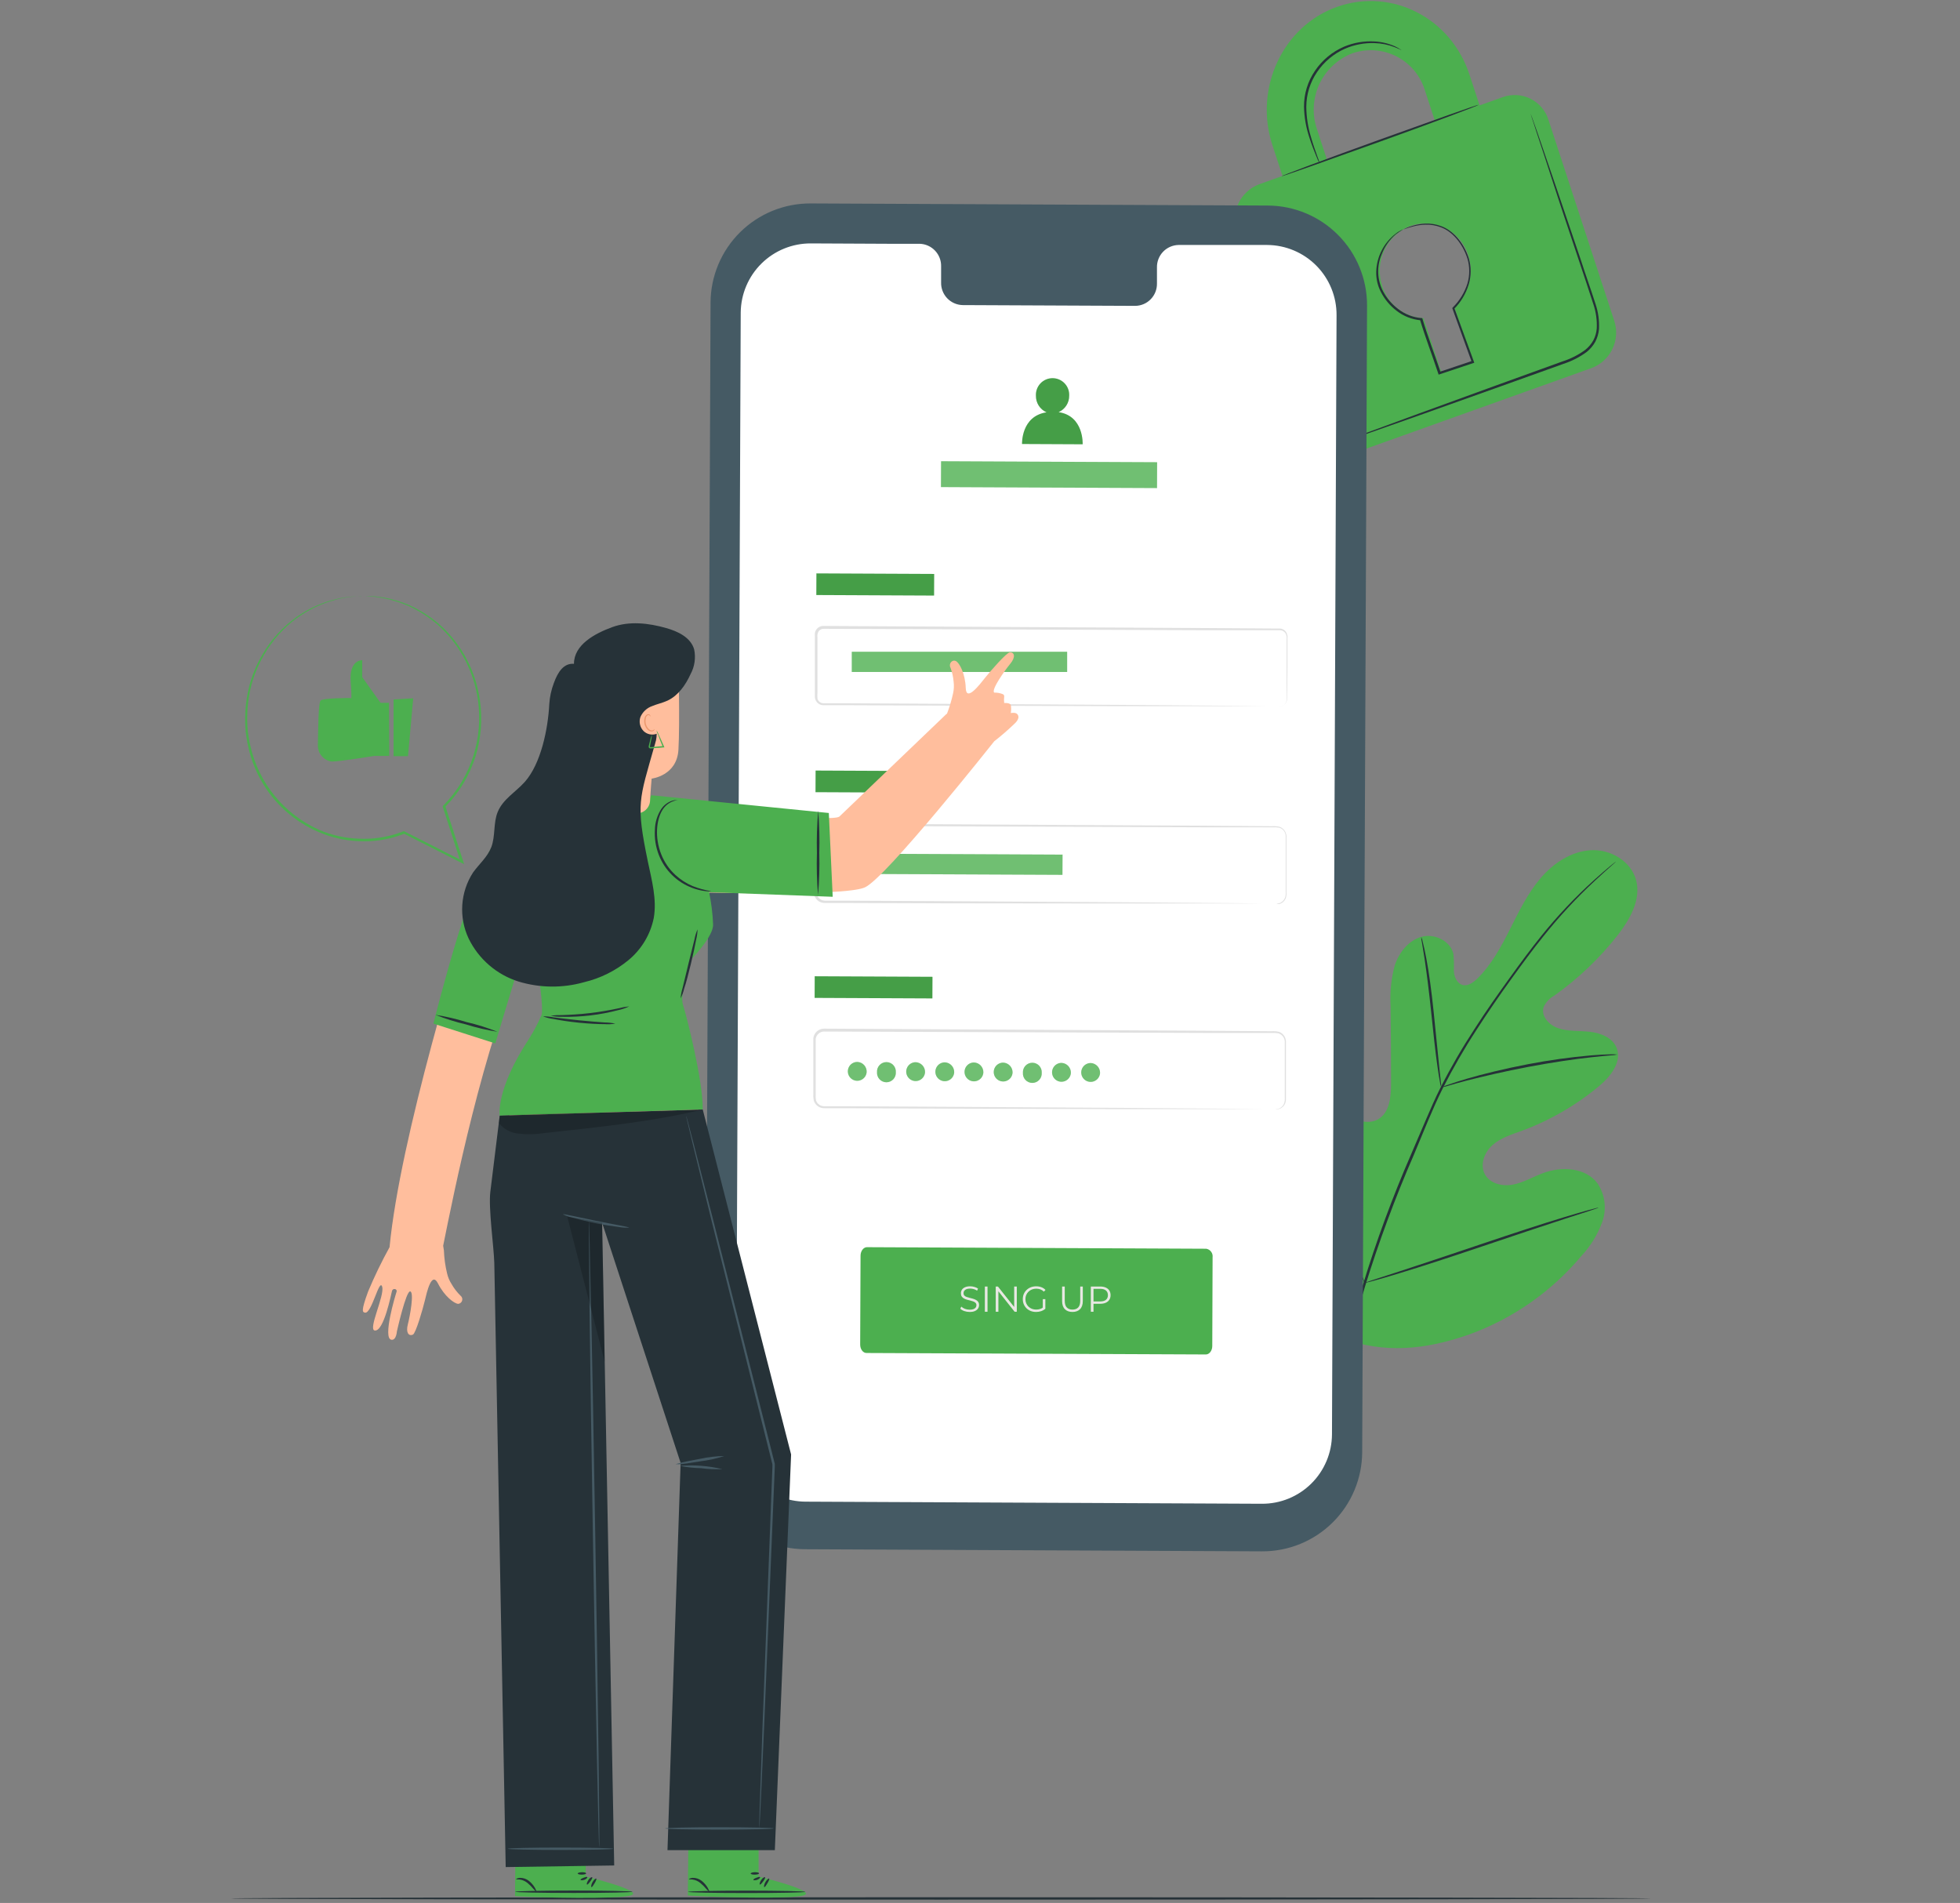 <svg width="308" height="299" viewBox="0 0 308 299" fill="none" xmlns="http://www.w3.org/2000/svg">
<rect x="0" y="0" width="308" height="299" fill="#808080" stroke="none"/>
<path d="M259.447 298.29C259.447 298.391 209.491 298.477 147.888 298.477C86.286 298.477 36.309 298.391 36.309 298.29C36.309 298.189 86.257 298.103 147.888 298.103C209.52 298.103 259.447 298.196 259.447 298.29Z" fill="#263238"/>
<path d="M210.772 210.22C199.657 202.458 197.139 188.048 197.578 175.092C197.65 172.933 197.413 170.646 198.441 168.754C199.47 166.862 201.873 165.559 203.808 166.466C205.412 167.221 206.11 169.092 207.009 170.638C208.209 172.699 209.968 174.377 212.081 175.48C213.455 176.2 215.16 176.631 216.52 175.883C218.39 174.854 218.606 172.286 218.592 170.128C218.592 166.113 218.568 162.104 218.52 158.099C218.391 155.949 218.609 153.792 219.167 151.711C219.836 149.668 221.326 147.776 223.362 147.2C225.397 146.625 227.937 147.812 228.397 149.912C228.477 150.802 228.498 151.696 228.462 152.589C228.52 153.488 228.937 154.473 229.779 154.747C230.62 155.02 231.498 154.394 232.145 153.761C234.361 151.603 235.872 148.79 237.275 146.013C238.678 143.236 240.052 140.38 242.066 138.013C244.08 135.647 246.865 133.769 249.98 133.589C253.095 133.409 256.339 135.323 257.116 138.344C257.893 141.366 256.13 144.452 254.238 146.905C251.383 150.547 248.018 153.757 244.246 156.437C243.51 156.839 242.922 157.467 242.57 158.229C242.102 159.668 243.462 161.106 244.879 161.56C246.483 162.092 248.224 161.926 249.915 162.128C251.605 162.329 253.404 163.063 254.044 164.646C254.922 166.847 253.08 169.149 251.274 170.66C247.649 173.682 243.532 176.059 239.102 177.689C237.519 178.264 235.858 178.775 234.577 179.883C233.297 180.991 232.534 182.926 233.304 184.444C234.073 185.962 236.052 186.444 237.714 186.134C239.376 185.825 240.85 184.933 242.433 184.336C245.39 183.221 249.203 183.422 251.066 185.976C251.643 186.856 252.008 187.858 252.133 188.902C252.258 189.947 252.139 191.007 251.785 191.998C251.065 193.97 249.957 195.778 248.526 197.314C243.815 202.944 237.692 207.221 230.786 209.709C223.93 212.083 217.578 212.731 210.765 210.235" fill="#4CAF4F"/>
<path d="M253.951 135.366C253.951 135.366 253.886 135.438 253.742 135.567L253.102 136.136C252.541 136.639 251.713 137.373 250.67 138.344C247.713 141.09 244.966 144.056 242.455 147.215C240.85 149.207 239.189 151.466 237.419 153.919C235.649 156.373 233.822 159.02 232.009 161.833C230.076 164.799 228.306 167.868 226.707 171.027C225.872 172.674 225.139 174.394 224.383 176.149L222.153 181.509C219.213 188.26 216.653 195.169 214.484 202.206C212.737 207.963 211.533 213.871 210.887 219.853C210.469 223.89 210.401 227.955 210.686 232.004C210.801 233.443 210.909 234.543 211.009 235.291C211.053 235.651 211.081 235.939 211.11 236.148V236.443C211.079 236.349 211.057 236.253 211.045 236.155C211.009 235.946 210.966 235.666 210.909 235.306C210.779 234.586 210.642 233.45 210.513 232.011C210.166 227.955 210.19 223.876 210.585 219.824C211.191 213.817 212.369 207.881 214.103 202.098C216.254 195.042 218.807 188.115 221.75 181.35L224.038 176.012C224.793 174.264 225.534 172.53 226.376 170.876C227.986 167.708 229.771 164.631 231.721 161.66C233.563 158.783 235.419 156.178 237.167 153.747C238.915 151.315 240.606 149.042 242.203 147.056C244.74 143.906 247.523 140.961 250.526 138.251C251.591 137.294 252.44 136.575 253.016 136.093L253.685 135.553C253.767 135.482 253.856 135.419 253.951 135.366Z" fill="#263238"/>
<path d="M226.469 170.861C226.367 170.565 226.297 170.259 226.26 169.948C226.145 169.351 226.015 168.509 225.864 167.416C225.555 165.257 225.238 162.301 224.9 159.027C224.562 155.754 224.181 152.79 223.864 150.653C223.699 149.589 223.555 148.733 223.454 148.135C223.376 147.83 223.335 147.516 223.332 147.2C223.456 147.488 223.545 147.79 223.598 148.099C223.756 148.689 223.936 149.538 224.138 150.61C224.548 152.768 224.951 155.704 225.289 158.984C225.627 162.265 225.915 165.142 226.138 167.38C226.246 168.387 226.339 169.243 226.411 169.926C226.467 170.235 226.486 170.549 226.469 170.861Z" fill="#263238"/>
<path d="M254.152 165.696C253.802 165.772 253.446 165.816 253.088 165.826C252.368 165.89 251.347 165.977 250.081 166.121C247.548 166.394 244.066 166.898 240.246 167.617C236.426 168.336 232.995 169.149 230.527 169.775C229.297 170.092 228.304 170.38 227.649 170.574C227.3 170.698 226.938 170.785 226.57 170.833C226.903 170.666 227.249 170.528 227.606 170.423C228.282 170.185 229.261 169.854 230.484 169.502C232.937 168.782 236.369 167.926 240.203 167.193C243.451 166.571 246.729 166.115 250.023 165.826C251.296 165.718 252.325 165.675 253.044 165.66C253.414 165.635 253.785 165.647 254.152 165.696Z" fill="#263238"/>
<path d="M214.456 201.595C214.379 201.49 214.316 201.377 214.269 201.256L213.794 200.256C213.384 199.386 212.83 198.098 212.168 196.523C210.83 193.357 209.125 188.926 207.312 184.005C205.499 179.084 203.83 174.653 202.564 171.451C201.945 169.898 201.434 168.624 201.053 167.675L200.65 166.646C200.594 166.527 200.556 166.401 200.535 166.272C200.612 166.376 200.675 166.49 200.722 166.61L201.197 167.61C201.6 168.48 202.161 169.768 202.823 171.344C204.161 174.509 205.866 178.94 207.679 183.861C209.492 188.782 211.161 193.213 212.427 196.415C213.046 197.969 213.556 199.242 213.93 200.192C214.096 200.602 214.233 200.911 214.341 201.22C214.396 201.339 214.435 201.465 214.456 201.595Z" fill="#263238"/>
<path d="M251.202 189.746C251.087 189.812 250.963 189.863 250.835 189.897L249.77 190.257L245.835 191.53C242.511 192.609 237.921 194.149 232.886 195.847C227.85 197.544 223.238 199.055 219.893 200.062C218.224 200.573 216.864 200.962 215.922 201.221L214.836 201.501C214.709 201.541 214.579 201.568 214.447 201.58C214.562 201.514 214.686 201.463 214.814 201.429L215.879 201.069L219.814 199.796C223.138 198.717 227.727 197.177 232.763 195.48C237.799 193.782 242.403 192.271 245.749 191.264C247.425 190.753 248.777 190.365 249.727 190.106L250.813 189.825C250.94 189.785 251.07 189.758 251.202 189.746Z" fill="#263238"/>
<path d="M236.211 15.239L232.506 16.563L230.916 11.722C227.995 2.794 218.686 -1.947 210.132 1.067C201.579 4.082 197.025 13.873 199.946 22.8L201.535 27.642L197.816 28.973C196.398 29.523 195.246 30.599 194.6 31.976C193.955 33.353 193.864 34.926 194.349 36.368L204.658 67.871C204.872 68.585 205.227 69.249 205.702 69.823C206.178 70.397 206.764 70.869 207.426 71.212C208.087 71.555 208.811 71.761 209.554 71.819C210.297 71.876 211.044 71.784 211.751 71.547L250.146 57.814C251.583 57.265 252.751 56.18 253.404 54.787C254.058 53.395 254.145 51.803 253.649 50.347L243.333 18.844C243.113 18.132 242.753 17.471 242.272 16.902C241.792 16.333 241.202 15.866 240.537 15.529C239.872 15.193 239.147 14.994 238.403 14.944C237.66 14.894 236.914 14.995 236.211 15.239ZM206.945 20.275C206.158 17.954 206.299 15.418 207.34 13.198C208.38 10.979 210.24 9.248 212.528 8.369C213.658 7.983 214.854 7.828 216.045 7.913C217.236 7.999 218.398 8.324 219.461 8.869C220.524 9.413 221.466 10.166 222.231 11.083C222.997 11.999 223.57 13.061 223.916 14.204L225.499 19.045L208.528 25.117L206.945 20.275ZM228.528 48.231L231.161 56.275C231.209 56.436 231.193 56.609 231.117 56.76C231.041 56.91 230.909 57.024 230.751 57.08L227.06 58.397C226.913 58.437 226.756 58.42 226.622 58.347C226.488 58.275 226.387 58.153 226.341 58.008L223.686 50.001C222.222 49.922 220.818 49.397 219.661 48.496C218.503 47.596 217.649 46.364 217.211 44.965C216.586 43.116 216.7 41.096 217.53 39.328C218.36 37.561 219.841 36.183 221.664 35.484C222.564 35.176 223.517 35.053 224.466 35.121C225.415 35.19 226.34 35.449 227.186 35.883C228.033 36.316 228.783 36.916 229.393 37.646C230.003 38.376 230.46 39.221 230.736 40.131C231.199 41.552 231.237 43.078 230.846 44.52C230.455 45.963 229.652 47.26 228.535 48.253L228.528 48.231Z" fill="#4CAF4F"/>
<path d="M232.34 16.477C232.34 16.578 225.469 19.16 216.923 22.232C208.376 25.304 201.405 27.772 201.369 27.7C201.333 27.628 208.24 25.023 216.793 21.944C225.347 18.865 232.304 16.383 232.34 16.477Z" fill="#263238"/>
<path d="M240.498 17.801C240.53 17.863 240.557 17.928 240.578 17.995C240.635 18.139 240.7 18.326 240.786 18.556C240.973 19.081 241.232 19.808 241.556 20.714L244.318 28.757C245.469 32.167 246.844 36.21 248.369 40.699C249.088 42.951 249.937 45.296 250.728 47.764C251.152 49.035 251.335 50.375 251.268 51.714C251.207 52.41 251.009 53.087 250.685 53.706C250.339 54.324 249.878 54.868 249.325 55.31C248.214 56.122 246.98 56.751 245.671 57.174L241.966 58.505L234.952 61.015L223.074 65.246L215.053 68.066L212.895 68.785L212.319 68.972C212.258 68.999 212.192 69.016 212.125 69.022C212.125 69.022 212.183 69.022 212.305 68.936L212.866 68.713L215.024 67.9L223.002 64.965L234.858 60.648L241.858 58.116L245.563 56.778C246.835 56.372 248.033 55.763 249.11 54.972C249.624 54.562 250.053 54.056 250.376 53.483C250.68 52.91 250.864 52.281 250.915 51.634C250.982 50.345 250.806 49.054 250.397 47.829C249.62 45.383 248.8 43.016 248.059 40.764C246.563 36.268 245.182 32.21 244.088 28.8C242.995 25.39 242.074 22.649 241.441 20.721C241.139 19.779 240.908 19.045 240.721 18.513L240.549 17.937C240.527 17.894 240.51 17.848 240.498 17.801Z" fill="#263238"/>
<path d="M220.24 7.88C220.24 7.88 219.859 7.693 219.153 7.405C218.149 7.019 217.086 6.805 216.01 6.772C214.415 6.718 212.827 7.017 211.362 7.65C209.581 8.438 208.057 9.712 206.967 11.326C205.869 12.936 205.28 14.838 205.276 16.786C205.291 18.383 205.533 19.97 205.996 21.498C206.37 22.808 206.758 23.851 207.017 24.578C207.17 24.947 207.295 25.326 207.391 25.714C207.187 25.369 207.016 25.005 206.88 24.628C206.585 23.909 206.161 22.887 205.744 21.57C205.232 20.026 204.953 18.413 204.916 16.786C204.897 14.764 205.5 12.785 206.643 11.117C207.771 9.444 209.357 8.131 211.211 7.333C212.722 6.697 214.359 6.417 215.995 6.513C217.095 6.569 218.175 6.825 219.182 7.269C219.452 7.393 219.711 7.537 219.959 7.7C220.062 7.745 220.156 7.806 220.24 7.88Z" fill="#263238"/>
<path d="M220.571 36.03C220.686 35.961 220.806 35.901 220.931 35.851C221.291 35.688 221.664 35.556 222.046 35.455C222.652 35.276 223.278 35.17 223.909 35.138C224.768 35.092 225.627 35.222 226.434 35.52C228.276 36.167 229.966 38.045 230.801 40.556C231.201 41.903 231.201 43.337 230.801 44.685C230.357 46.147 229.562 47.479 228.484 48.562L228.528 48.368C229.484 50.994 230.528 53.843 231.607 56.814L231.671 56.994L231.492 57.059L229.844 57.605L226.247 58.807L226.067 58.864L226.01 58.684C225.024 55.706 223.945 52.929 223.132 50.203L223.29 50.325C221.884 50.208 220.543 49.68 219.434 48.807C218.431 48.035 217.609 47.053 217.024 45.929C216.497 44.934 216.234 43.819 216.262 42.692C216.295 41.541 216.583 40.411 217.104 39.383C217.625 38.356 218.367 37.457 219.276 36.75C219.65 36.446 220.07 36.203 220.521 36.03C220.114 36.272 219.72 36.533 219.341 36.815C218.342 37.66 217.576 38.747 217.118 39.973C216.724 40.897 216.54 41.897 216.579 42.901C216.617 43.904 216.878 44.887 217.341 45.778C217.916 46.859 218.718 47.801 219.693 48.541C220.751 49.371 222.029 49.871 223.369 49.98H223.492L223.528 50.088C224.319 52.764 225.405 55.562 226.405 58.555L226.168 58.44L229.765 57.239L231.405 56.685L231.29 56.929C230.218 53.958 229.182 51.102 228.233 48.476V48.368L228.319 48.282C229.365 47.243 230.145 45.967 230.592 44.563C230.974 43.274 230.974 41.902 230.592 40.613C229.808 38.196 228.189 36.361 226.434 35.714C225.657 35.414 224.828 35.275 223.995 35.304C223.374 35.318 222.756 35.403 222.154 35.556C221.082 35.822 220.578 36.066 220.571 36.03Z" fill="#263238"/>
<path d="M198.333 243.752L126.472 243.421C122.322 243.398 118.351 241.729 115.43 238.78C112.51 235.832 110.879 231.845 110.897 227.695L111.659 47.548C111.668 45.492 112.081 43.458 112.876 41.562C113.671 39.666 114.832 37.945 116.293 36.498C117.753 35.051 119.485 33.906 121.388 33.128C123.291 32.35 125.329 31.955 127.385 31.966L199.24 32.297C203.39 32.318 207.362 33.985 210.283 36.932C213.205 39.879 214.837 43.866 214.822 48.016L214.059 228.155C214.051 230.212 213.637 232.247 212.843 234.144C212.048 236.04 210.887 237.762 209.427 239.21C207.966 240.659 206.235 241.805 204.332 242.584C202.428 243.364 200.39 243.76 198.333 243.752Z" fill="#455A64"/>
<path d="M199.131 38.491H185.203C184.749 38.499 184.3 38.597 183.884 38.779C183.467 38.961 183.09 39.222 182.775 39.55C182.46 39.877 182.212 40.264 182.046 40.687C181.88 41.11 181.799 41.561 181.808 42.016V44.541C181.816 44.995 181.735 45.446 181.569 45.869C181.403 46.292 181.155 46.678 180.84 47.004C180.524 47.331 180.147 47.593 179.731 47.773C179.314 47.954 178.866 48.051 178.412 48.059L151.262 47.937C150.343 47.912 149.472 47.524 148.839 46.858C148.207 46.191 147.864 45.301 147.888 44.383V41.858C147.911 40.94 147.57 40.051 146.938 39.385C146.307 38.719 145.438 38.33 144.521 38.304H139.622L127.428 38.246C124.527 38.229 121.738 39.362 119.671 41.396C117.604 43.431 116.428 46.202 116.399 49.102L115.68 224.939C115.673 226.378 115.95 227.804 116.495 229.136C117.039 230.468 117.841 231.679 118.853 232.702C119.866 233.724 121.07 234.536 122.397 235.093C123.724 235.65 125.147 235.94 126.586 235.946L198.296 236.277C199.736 236.284 201.163 236.007 202.496 235.462C203.829 234.917 205.041 234.115 206.064 233.102C207.087 232.088 207.9 230.883 208.457 229.556C209.014 228.228 209.304 226.804 209.311 225.364L210.03 49.526C210.047 46.618 208.909 43.822 206.865 41.752C204.821 39.683 202.039 38.51 199.131 38.491Z" fill="white"/>
<path d="M189.485 212.817L136.163 212.587C135.609 212.587 135.163 211.983 135.17 211.249L135.228 197.3C135.228 196.58 135.681 195.962 136.235 195.962L189.557 196.206C189.864 196.259 190.139 196.429 190.324 196.68C190.509 196.93 190.59 197.243 190.55 197.552L190.5 211.486C190.5 212.227 190.039 212.825 189.485 212.817Z" fill="#4CAF4F"/>
<path d="M152.374 206.14C152.08 206.14 151.797 206.093 151.525 205.999C151.257 205.901 151.05 205.776 150.903 205.625L151.067 205.302C151.206 205.438 151.393 205.553 151.627 205.648C151.865 205.738 152.114 205.784 152.374 205.784C152.623 205.784 152.825 205.753 152.98 205.693C153.138 205.629 153.253 205.544 153.325 205.438C153.401 205.333 153.438 205.216 153.438 205.087C153.438 204.933 153.393 204.808 153.303 204.714C153.216 204.62 153.101 204.546 152.957 204.493C152.814 204.437 152.655 204.387 152.482 204.346C152.308 204.304 152.135 204.261 151.961 204.216C151.788 204.167 151.627 204.103 151.48 204.023C151.337 203.944 151.22 203.84 151.129 203.712C151.042 203.58 150.999 203.408 150.999 203.197C150.999 203.001 151.05 202.822 151.152 202.659C151.257 202.493 151.418 202.361 151.633 202.263C151.848 202.161 152.123 202.11 152.459 202.11C152.682 202.11 152.903 202.142 153.121 202.207C153.34 202.267 153.529 202.352 153.687 202.461L153.546 202.795C153.376 202.682 153.195 202.599 153.003 202.546C152.814 202.493 152.631 202.467 152.454 202.467C152.216 202.467 152.02 202.499 151.865 202.563C151.71 202.627 151.595 202.714 151.52 202.823C151.448 202.929 151.412 203.05 151.412 203.186C151.412 203.34 151.456 203.465 151.542 203.559C151.633 203.654 151.75 203.727 151.893 203.78C152.04 203.833 152.201 203.88 152.374 203.921C152.548 203.963 152.72 204.008 152.889 204.057C153.063 204.106 153.221 204.171 153.365 204.25C153.512 204.325 153.629 204.427 153.716 204.555C153.806 204.684 153.852 204.852 153.852 205.059C153.852 205.252 153.799 205.431 153.693 205.597C153.587 205.759 153.425 205.891 153.206 205.993C152.991 206.091 152.714 206.14 152.374 206.14ZM154.764 206.106V202.144H155.183V206.106H154.764ZM156.472 206.106V202.144H156.817L159.551 205.585H159.37V202.144H159.783V206.106H159.438L156.71 202.665H156.891V206.106H156.472ZM162.814 206.14C162.512 206.14 162.233 206.091 161.976 205.993C161.723 205.891 161.503 205.75 161.314 205.569C161.129 205.387 160.984 205.174 160.878 204.929C160.776 204.684 160.725 204.416 160.725 204.125C160.725 203.835 160.776 203.567 160.878 203.322C160.984 203.076 161.131 202.863 161.32 202.682C161.508 202.501 161.729 202.361 161.982 202.263C162.238 202.161 162.518 202.11 162.82 202.11C163.121 202.11 163.397 202.157 163.646 202.252C163.899 202.346 164.114 202.489 164.291 202.682L164.031 202.948C163.865 202.782 163.682 202.663 163.482 202.591C163.282 202.52 163.067 202.484 162.837 202.484C162.591 202.484 162.365 202.525 162.157 202.608C161.954 202.688 161.774 202.803 161.62 202.954C161.469 203.101 161.35 203.274 161.263 203.474C161.18 203.671 161.139 203.888 161.139 204.125C161.139 204.359 161.18 204.576 161.263 204.776C161.35 204.976 161.469 205.152 161.62 205.302C161.774 205.45 161.954 205.565 162.157 205.648C162.365 205.727 162.589 205.767 162.831 205.767C163.057 205.767 163.27 205.733 163.47 205.665C163.674 205.597 163.861 205.482 164.031 205.319L164.269 205.636C164.08 205.802 163.859 205.929 163.606 206.016C163.353 206.099 163.089 206.14 162.814 206.14ZM163.867 205.585V204.125H164.269V205.636L163.867 205.585ZM168.531 206.14C168.026 206.14 167.628 205.995 167.337 205.704C167.047 205.414 166.901 204.984 166.901 204.414V202.144H167.32V204.397C167.32 204.865 167.426 205.21 167.637 205.433C167.848 205.655 168.146 205.767 168.531 205.767C168.92 205.767 169.22 205.655 169.431 205.433C169.643 205.21 169.748 204.865 169.748 204.397V202.144H170.156V204.414C170.156 204.984 170.01 205.414 169.72 205.704C169.433 205.995 169.037 206.14 168.531 206.14ZM171.418 206.106V202.144H172.901C173.237 202.144 173.525 202.199 173.767 202.308C174.008 202.414 174.193 202.569 174.321 202.772C174.453 202.972 174.52 203.216 174.52 203.503C174.52 203.782 174.453 204.023 174.321 204.227C174.193 204.427 174.008 204.582 173.767 204.691C173.525 204.801 173.237 204.855 172.901 204.855H171.65L171.837 204.657V206.106H171.418ZM171.837 204.691L171.65 204.487H172.889C173.286 204.487 173.586 204.403 173.789 204.233C173.997 204.059 174.101 203.816 174.101 203.503C174.101 203.186 173.997 202.94 173.789 202.767C173.586 202.593 173.286 202.506 172.889 202.506H171.65L171.837 202.308V204.691Z" fill="#E8E8E3"/>
<path d="M146.798 90.18L128.295 90.096L128.28 93.492L146.782 93.576L146.798 90.18Z" fill="#4CAF4F"/>
<path opacity="0.1" d="M146.798 90.18L128.295 90.096L128.28 93.492L146.782 93.576L146.798 90.18Z" fill="black"/>
<path d="M201.039 111.029C201.184 111.014 201.327 110.98 201.463 110.928C201.663 110.85 201.836 110.718 201.963 110.546C202.09 110.374 202.166 110.17 202.183 109.957C202.183 108.813 202.183 107.144 202.183 105C202.183 103.928 202.183 102.727 202.183 101.403C202.183 101.079 202.183 100.741 202.183 100.403C202.23 100.075 202.158 99.741 201.981 99.46C201.882 99.326 201.754 99.217 201.605 99.14C201.456 99.064 201.292 99.024 201.125 99.022H200.003H189.608L129.436 98.799C129.282 98.796 129.13 98.831 128.992 98.9C128.855 98.968 128.735 99.07 128.645 99.194C128.471 99.476 128.405 99.81 128.458 100.137C128.458 100.856 128.458 101.576 128.458 102.295C128.458 103.734 128.458 105.173 128.458 106.611C128.458 107.331 128.458 108.05 128.458 108.77C128.428 109.105 128.428 109.442 128.458 109.777C128.496 109.92 128.566 110.054 128.663 110.166C128.761 110.278 128.882 110.366 129.019 110.424C129.161 110.481 129.313 110.508 129.465 110.503H133.127L149.105 110.59L176.155 110.755L194.392 110.899L199.348 110.957H200.636C200.931 110.957 201.075 110.957 201.075 110.957H200.636H199.348H194.392H176.155L149.105 110.87L133.127 110.806H129.465C129.264 110.814 129.063 110.779 128.875 110.705C128.686 110.624 128.517 110.501 128.383 110.345C128.248 110.189 128.151 110.005 128.098 109.806C128.057 109.617 128.042 109.423 128.055 109.23V108.698C128.055 107.978 128.055 107.259 128.055 106.539C128.055 105.101 128.055 103.662 128.055 102.223C128.055 101.504 128.055 100.784 128.055 100.065C128.041 99.873 128.041 99.681 128.055 99.489C128.082 99.278 128.164 99.077 128.293 98.907C128.417 98.733 128.581 98.592 128.771 98.495C128.962 98.399 129.173 98.35 129.386 98.353L189.557 98.684L199.953 98.755H201.075C201.273 98.756 201.467 98.803 201.643 98.895C201.818 98.986 201.969 99.119 202.082 99.281C202.285 99.593 202.367 99.969 202.312 100.338C202.312 100.676 202.312 101.014 202.312 101.338C202.312 102.647 202.312 103.849 202.312 104.935C202.312 107.093 202.262 108.748 202.248 109.899C202.23 110.12 202.15 110.332 202.016 110.509C201.882 110.686 201.7 110.822 201.492 110.899C201.356 110.983 201.199 111.028 201.039 111.029Z" fill="#E0E0E0"/>
<path d="M167.694 102.41H133.854V105.583H167.694V102.41Z" fill="#4CAF4F"/>
<path opacity="0.2" d="M167.694 102.41H133.854V105.583H167.694V102.41Z" fill="white"/>
<path d="M146.671 121.157L128.168 121.073L128.153 124.469L146.655 124.553L146.671 121.157Z" fill="#4CAF4F"/>
<path opacity="0.1" d="M146.671 121.157L128.168 121.073L128.153 124.469L146.655 124.553L146.671 121.157Z" fill="black"/>
<path d="M200.57 142.006C200.715 141.988 200.859 141.962 201.002 141.927C201.203 141.863 201.387 141.757 201.544 141.615C201.7 141.474 201.824 141.3 201.908 141.107C202.021 140.816 202.066 140.504 202.038 140.193C202.038 139.848 202.038 139.474 202.038 139.057C202.038 138.222 202.038 137.272 202.038 136.179V131.611C202.072 131.28 201.999 130.947 201.829 130.661C201.651 130.368 201.372 130.15 201.045 130.05C200.686 129.986 200.322 129.966 199.958 129.992H189.606L129.644 129.769C129.321 129.77 129.01 129.888 128.768 130.101C128.526 130.314 128.369 130.607 128.327 130.927C128.327 131.611 128.327 132.366 128.327 133.085C128.327 134.524 128.327 135.963 128.327 137.402C128.327 138.121 128.327 138.841 128.327 139.56C128.3 139.896 128.315 140.235 128.37 140.567C128.46 140.859 128.645 141.112 128.895 141.287C129.161 141.455 129.473 141.536 129.788 141.517H130.788H132.867L148.787 141.596L175.743 141.762L193.915 141.905L198.858 141.963H193.915H175.743L148.773 141.934L132.852 141.877H129.723C129.334 141.9 128.948 141.796 128.622 141.582C128.295 141.355 128.056 141.022 127.946 140.639C127.881 140.274 127.862 139.902 127.888 139.531C127.888 138.812 127.888 138.093 127.888 137.373C127.888 135.934 127.888 134.495 127.888 133.057C127.888 132.337 127.888 131.618 127.888 130.898C127.941 130.487 128.141 130.109 128.453 129.835C128.764 129.561 129.164 129.409 129.579 129.409L189.541 129.74L199.894 129.819C200.279 129.796 200.666 129.822 201.045 129.898C201.418 130.021 201.734 130.277 201.93 130.618C202.116 130.935 202.196 131.303 202.16 131.668C202.16 132.006 202.16 132.337 202.16 132.668C202.16 133.97 202.16 135.165 202.16 136.265C202.16 137.366 202.16 138.294 202.16 139.143C202.16 139.553 202.16 139.934 202.16 140.287C202.186 140.608 202.134 140.932 202.009 141.229C201.915 141.428 201.78 141.604 201.613 141.745C201.445 141.887 201.249 141.99 201.038 142.049C200.88 142.062 200.722 142.048 200.57 142.006Z" fill="#E0E0E0"/>
<path d="M146.532 153.479L128.029 153.395L128.014 156.791L146.517 156.875L146.532 153.479Z" fill="#4CAF4F"/>
<path opacity="0.1" d="M146.532 153.479L128.029 153.395L128.014 156.791L146.517 156.875L146.532 153.479Z" fill="black"/>
<path d="M200.427 174.315C200.572 174.298 200.717 174.271 200.859 174.236C201.059 174.172 201.243 174.067 201.399 173.927C201.556 173.786 201.68 173.615 201.765 173.423C201.878 173.132 201.922 172.819 201.895 172.509C201.895 172.157 201.895 171.79 201.895 171.365C201.895 170.538 201.895 169.581 201.895 168.488V163.919C201.929 163.589 201.856 163.256 201.686 162.97C201.504 162.682 201.226 162.468 200.902 162.365C200.544 162.299 200.179 162.277 199.816 162.301H189.463L129.501 162.078C129.178 162.078 128.867 162.196 128.625 162.409C128.383 162.622 128.226 162.916 128.184 163.236C128.184 163.955 128.184 164.675 128.184 165.394C128.184 166.833 128.184 168.272 128.184 169.711C128.184 170.43 128.184 171.149 128.184 171.869C128.157 172.203 128.172 172.538 128.227 172.869C128.314 173.162 128.499 173.417 128.753 173.588C129.017 173.761 129.33 173.841 129.645 173.818H132.774L148.695 173.905L175.651 174.07L193.823 174.214L198.765 174.272H193.823H175.651L148.695 174.192L132.774 174.128H129.645C129.255 174.154 128.868 174.05 128.544 173.833C128.217 173.606 127.978 173.273 127.868 172.89C127.803 172.525 127.784 172.153 127.81 171.782C127.81 171.063 127.81 170.344 127.81 169.624C127.81 168.185 127.81 166.747 127.81 165.308C127.81 164.588 127.81 163.869 127.81 163.114C127.861 162.703 128.06 162.325 128.37 162.051C128.68 161.776 129.08 161.625 129.494 161.624L189.456 161.955L199.808 162.034C200.194 162.011 200.581 162.037 200.959 162.114C201.333 162.236 201.648 162.492 201.844 162.833C202.03 163.15 202.111 163.518 202.074 163.883C202.074 164.221 202.074 164.56 202.074 164.883C202.074 166.185 202.074 167.38 202.074 168.48C202.074 169.581 202.074 170.509 202.074 171.358C202.074 171.768 202.074 172.149 202.074 172.502C202.102 172.824 202.05 173.147 201.923 173.444C201.83 173.643 201.695 173.819 201.527 173.96C201.36 174.102 201.164 174.206 200.952 174.264C200.784 174.322 200.604 174.339 200.427 174.315Z" fill="#E0E0E0"/>
<path d="M166.971 134.285L133.131 134.131L133.116 137.304L166.957 137.457L166.971 134.285Z" fill="#4CAF4F"/>
<path opacity="0.2" d="M166.971 134.285L133.131 134.131L133.116 137.304L166.957 137.457L166.971 134.285Z" fill="white"/>
<path d="M136.19 168.444C136.169 168.734 136.064 169.01 135.886 169.24C135.709 169.47 135.469 169.643 135.194 169.737C134.92 169.832 134.624 169.843 134.343 169.771C134.062 169.699 133.808 169.545 133.614 169.33C133.419 169.115 133.292 168.848 133.248 168.561C133.204 168.274 133.245 167.981 133.366 167.717C133.487 167.453 133.683 167.231 133.929 167.078C134.176 166.924 134.462 166.847 134.752 166.854C135.152 166.877 135.528 167.056 135.798 167.354C136.067 167.651 136.208 168.043 136.19 168.444Z" fill="#4CAF4F"/>
<path d="M140.773 168.466C140.787 168.669 140.759 168.872 140.691 169.064C140.624 169.256 140.517 169.431 140.378 169.58C140.24 169.729 140.072 169.847 139.885 169.928C139.699 170.009 139.498 170.051 139.294 170.051C139.091 170.051 138.89 170.009 138.704 169.928C138.517 169.847 138.349 169.729 138.211 169.58C138.072 169.431 137.965 169.256 137.898 169.064C137.83 168.872 137.802 168.669 137.816 168.466C137.802 168.263 137.83 168.06 137.898 167.868C137.965 167.676 138.072 167.501 138.211 167.352C138.349 167.203 138.517 167.085 138.704 167.004C138.89 166.923 139.091 166.881 139.294 166.881C139.498 166.881 139.699 166.923 139.885 167.004C140.072 167.085 140.24 167.203 140.378 167.352C140.517 167.501 140.624 167.676 140.691 167.868C140.759 168.06 140.787 168.263 140.773 168.466Z" fill="#4CAF4F"/>
<path d="M145.364 168.488C145.343 168.777 145.237 169.054 145.06 169.284C144.883 169.513 144.643 169.686 144.368 169.781C144.094 169.875 143.798 169.887 143.517 169.814C143.236 169.742 142.982 169.589 142.787 169.373C142.593 169.158 142.466 168.891 142.421 168.604C142.377 168.317 142.419 168.024 142.54 167.76C142.661 167.497 142.857 167.274 143.103 167.121C143.349 166.968 143.635 166.89 143.925 166.898C144.326 166.922 144.7 167.102 144.969 167.399C145.238 167.696 145.38 168.087 145.364 168.488Z" fill="#4CAF4F"/>
<path d="M149.946 168.509C149.925 168.799 149.819 169.075 149.642 169.305C149.465 169.535 149.225 169.708 148.95 169.802C148.676 169.896 148.38 169.908 148.099 169.836C147.818 169.763 147.564 169.61 147.369 169.395C147.175 169.18 147.048 168.912 147.003 168.626C146.959 168.339 147.001 168.045 147.122 167.782C147.243 167.518 147.439 167.296 147.685 167.143C147.932 166.989 148.217 166.912 148.508 166.919C148.908 166.943 149.282 167.123 149.551 167.421C149.82 167.718 149.962 168.109 149.946 168.509Z" fill="#4CAF4F"/>
<path d="M154.529 168.523C154.509 168.813 154.404 169.091 154.228 169.322C154.052 169.553 153.812 169.726 153.537 169.822C153.263 169.917 152.966 169.93 152.685 169.858C152.403 169.787 152.149 169.634 151.954 169.419C151.758 169.204 151.63 168.936 151.586 168.649C151.541 168.362 151.582 168.069 151.703 167.805C151.824 167.54 152.02 167.318 152.267 167.164C152.513 167.011 152.8 166.933 153.09 166.941C153.489 166.965 153.863 167.144 154.131 167.44C154.4 167.735 154.543 168.124 154.529 168.523Z" fill="#4CAF4F"/>
<path d="M159.119 168.545C159.099 168.833 158.996 169.11 158.821 169.34C158.646 169.57 158.408 169.744 158.136 169.841C157.864 169.938 157.569 169.953 157.288 169.884C157.007 169.815 156.753 169.666 156.556 169.455C156.359 169.243 156.228 168.979 156.179 168.694C156.131 168.409 156.166 168.116 156.282 167.851C156.398 167.587 156.588 167.361 156.83 167.203C157.072 167.045 157.355 166.962 157.644 166.962C158.049 166.977 158.432 167.152 158.708 167.449C158.985 167.746 159.132 168.14 159.119 168.545Z" fill="#4CAF4F"/>
<path d="M163.701 168.567C163.715 168.769 163.687 168.973 163.619 169.165C163.551 169.356 163.445 169.532 163.306 169.681C163.167 169.829 163 169.948 162.813 170.029C162.627 170.11 162.426 170.152 162.222 170.152C162.019 170.152 161.818 170.11 161.631 170.029C161.445 169.948 161.277 169.829 161.138 169.681C161 169.532 160.893 169.356 160.825 169.165C160.757 168.973 160.73 168.769 160.744 168.567C160.73 168.364 160.757 168.16 160.825 167.969C160.893 167.777 161 167.601 161.138 167.453C161.277 167.304 161.445 167.185 161.631 167.104C161.818 167.023 162.019 166.981 162.222 166.981C162.426 166.981 162.627 167.023 162.813 167.104C163 167.185 163.167 167.304 163.306 167.453C163.445 167.601 163.551 167.777 163.619 167.969C163.687 168.16 163.715 168.364 163.701 168.567Z" fill="#4CAF4F"/>
<path d="M168.283 168.588C168.263 168.876 168.16 169.153 167.985 169.383C167.81 169.613 167.572 169.787 167.3 169.884C167.028 169.981 166.733 169.996 166.452 169.927C166.172 169.858 165.917 169.709 165.72 169.498C165.523 169.286 165.392 169.022 165.343 168.737C165.295 168.452 165.33 168.159 165.446 167.895C165.562 167.63 165.752 167.404 165.994 167.246C166.236 167.089 166.519 167.005 166.808 167.005C167.213 167.02 167.596 167.195 167.872 167.492C168.149 167.789 168.296 168.183 168.283 168.588Z" fill="#4CAF4F"/>
<path d="M172.867 168.61C172.847 168.9 172.742 169.177 172.566 169.408C172.39 169.639 172.149 169.813 171.875 169.908C171.601 170.004 171.304 170.016 171.023 169.945C170.741 169.873 170.487 169.72 170.292 169.505C170.096 169.291 169.968 169.023 169.924 168.736C169.879 168.449 169.92 168.155 170.041 167.891C170.162 167.627 170.358 167.404 170.605 167.251C170.851 167.097 171.138 167.019 171.428 167.027C171.827 167.051 172.2 167.23 172.469 167.526C172.738 167.822 172.881 168.211 172.867 168.61Z" fill="#4CAF4F"/>
<g opacity="0.2">
<path d="M136.19 168.444C136.169 168.734 136.064 169.01 135.886 169.24C135.709 169.47 135.469 169.643 135.194 169.737C134.92 169.832 134.624 169.843 134.343 169.771C134.062 169.699 133.808 169.545 133.614 169.33C133.419 169.115 133.292 168.848 133.248 168.561C133.204 168.274 133.245 167.981 133.366 167.717C133.487 167.453 133.683 167.231 133.929 167.078C134.176 166.924 134.462 166.847 134.752 166.854C135.152 166.877 135.528 167.056 135.798 167.354C136.067 167.651 136.208 168.043 136.19 168.444Z" fill="white"/>
<path d="M140.773 168.466C140.787 168.669 140.759 168.872 140.691 169.064C140.624 169.256 140.517 169.431 140.378 169.58C140.24 169.729 140.072 169.847 139.885 169.928C139.699 170.009 139.498 170.051 139.294 170.051C139.091 170.051 138.89 170.009 138.704 169.928C138.517 169.847 138.349 169.729 138.211 169.58C138.072 169.431 137.965 169.256 137.898 169.064C137.83 168.872 137.802 168.669 137.816 168.466C137.802 168.263 137.83 168.06 137.898 167.868C137.965 167.676 138.072 167.501 138.211 167.352C138.349 167.203 138.517 167.085 138.704 167.004C138.89 166.923 139.091 166.881 139.294 166.881C139.498 166.881 139.699 166.923 139.885 167.004C140.072 167.085 140.24 167.203 140.378 167.352C140.517 167.501 140.624 167.676 140.691 167.868C140.759 168.06 140.787 168.263 140.773 168.466Z" fill="white"/>
<path d="M145.362 168.488C145.341 168.777 145.235 169.054 145.058 169.284C144.881 169.513 144.641 169.686 144.366 169.781C144.092 169.875 143.796 169.887 143.515 169.814C143.234 169.742 142.98 169.589 142.785 169.373C142.591 169.158 142.464 168.891 142.42 168.604C142.375 168.317 142.417 168.024 142.538 167.76C142.659 167.497 142.855 167.274 143.101 167.121C143.348 166.968 143.633 166.89 143.924 166.898C144.324 166.922 144.698 167.102 144.967 167.399C145.236 167.696 145.378 168.087 145.362 168.488Z" fill="white"/>
<path d="M149.946 168.509C149.925 168.798 149.819 169.075 149.642 169.305C149.465 169.535 149.225 169.708 148.95 169.802C148.676 169.896 148.38 169.908 148.099 169.836C147.818 169.763 147.564 169.61 147.369 169.395C147.175 169.18 147.048 168.912 147.003 168.625C146.959 168.339 147.001 168.045 147.122 167.782C147.243 167.518 147.439 167.296 147.685 167.142C147.932 166.989 148.217 166.911 148.508 166.919C148.908 166.943 149.282 167.123 149.551 167.42C149.82 167.718 149.962 168.108 149.946 168.509Z" fill="white"/>
<path d="M154.529 168.523C154.509 168.813 154.404 169.091 154.228 169.322C154.052 169.553 153.812 169.726 153.537 169.822C153.263 169.917 152.966 169.93 152.685 169.858C152.403 169.787 152.149 169.634 151.954 169.419C151.758 169.204 151.63 168.936 151.586 168.649C151.541 168.362 151.582 168.069 151.703 167.805C151.824 167.54 152.02 167.318 152.267 167.164C152.513 167.011 152.8 166.933 153.09 166.941C153.489 166.965 153.863 167.144 154.131 167.44C154.4 167.735 154.543 168.124 154.529 168.523Z" fill="white"/>
<path d="M159.119 168.545C159.099 168.833 158.996 169.11 158.821 169.34C158.646 169.57 158.408 169.744 158.136 169.841C157.864 169.938 157.569 169.952 157.288 169.884C157.007 169.815 156.753 169.666 156.556 169.455C156.359 169.243 156.228 168.979 156.179 168.694C156.131 168.409 156.166 168.116 156.282 167.851C156.398 167.587 156.588 167.361 156.83 167.203C157.072 167.045 157.355 166.962 157.644 166.962C158.049 166.977 158.432 167.152 158.708 167.449C158.985 167.746 159.132 168.14 159.119 168.545Z" fill="white"/>
<path d="M163.701 168.567C163.715 168.769 163.687 168.973 163.619 169.165C163.551 169.356 163.445 169.532 163.306 169.681C163.167 169.829 163 169.948 162.813 170.029C162.627 170.11 162.426 170.152 162.222 170.152C162.019 170.152 161.818 170.11 161.631 170.029C161.445 169.948 161.277 169.829 161.138 169.681C161 169.532 160.893 169.356 160.825 169.165C160.757 168.973 160.73 168.769 160.744 168.567C160.73 168.364 160.757 168.16 160.825 167.969C160.893 167.777 161 167.601 161.138 167.453C161.277 167.304 161.445 167.185 161.631 167.104C161.818 167.023 162.019 166.981 162.222 166.981C162.426 166.981 162.627 167.023 162.813 167.104C163 167.185 163.167 167.304 163.306 167.453C163.445 167.601 163.551 167.777 163.619 167.969C163.687 168.16 163.715 168.364 163.701 168.567Z" fill="white"/>
<path d="M168.283 168.588C168.263 168.876 168.16 169.153 167.985 169.383C167.81 169.613 167.572 169.787 167.3 169.884C167.028 169.981 166.733 169.996 166.452 169.927C166.172 169.858 165.917 169.709 165.72 169.498C165.523 169.286 165.392 169.022 165.343 168.737C165.295 168.452 165.33 168.159 165.446 167.895C165.562 167.63 165.752 167.404 165.994 167.246C166.236 167.089 166.519 167.005 166.808 167.005C167.213 167.02 167.596 167.195 167.872 167.492C168.149 167.789 168.296 168.183 168.283 168.588Z" fill="white"/>
<path d="M172.867 168.61C172.847 168.9 172.742 169.177 172.566 169.408C172.39 169.639 172.149 169.813 171.875 169.908C171.601 170.004 171.304 170.016 171.023 169.945C170.741 169.873 170.487 169.72 170.292 169.505C170.096 169.29 169.968 169.023 169.924 168.736C169.879 168.449 169.92 168.155 170.041 167.891C170.162 167.627 170.358 167.404 170.605 167.251C170.851 167.097 171.138 167.019 171.428 167.027C171.827 167.051 172.2 167.23 172.469 167.526C172.738 167.821 172.881 168.21 172.867 168.61Z" fill="white"/>
</g>
<path d="M166.355 64.756C166.854 64.536 167.278 64.174 167.574 63.715C167.869 63.256 168.023 62.72 168.017 62.174C168.035 61.819 167.981 61.464 167.858 61.13C167.735 60.797 167.546 60.492 167.301 60.234C167.056 59.976 166.762 59.771 166.435 59.63C166.109 59.49 165.757 59.418 165.402 59.418C165.046 59.418 164.694 59.49 164.368 59.63C164.041 59.771 163.747 59.976 163.502 60.234C163.257 60.492 163.068 60.797 162.945 61.13C162.822 61.464 162.768 61.819 162.786 62.174C162.776 62.725 162.928 63.268 163.225 63.732C163.522 64.197 163.95 64.564 164.455 64.785C160.427 65.389 160.607 69.763 160.607 69.763L170.132 69.807C170.132 69.807 170.355 65.353 166.355 64.756Z" fill="#4CAF4F"/>
<path opacity="0.1" d="M166.355 64.756C166.854 64.536 167.278 64.174 167.574 63.715C167.869 63.256 168.023 62.72 168.017 62.174C168.035 61.819 167.981 61.464 167.858 61.13C167.735 60.797 167.546 60.492 167.301 60.234C167.056 59.976 166.762 59.771 166.435 59.63C166.109 59.49 165.757 59.418 165.402 59.418C165.046 59.418 164.694 59.49 164.368 59.63C164.041 59.771 163.747 59.976 163.502 60.234C163.257 60.492 163.068 60.797 162.945 61.13C162.822 61.464 162.768 61.819 162.786 62.174C162.776 62.725 162.928 63.268 163.225 63.732C163.522 64.197 163.95 64.564 164.455 64.785C160.427 65.389 160.607 69.763 160.607 69.763L170.132 69.807C170.132 69.807 170.355 65.353 166.355 64.756Z" fill="black"/>
<path d="M181.833 72.628L147.885 72.474L147.866 76.531L181.815 76.685L181.833 72.628Z" fill="#4CAF4F"/>
<path opacity="0.2" d="M181.833 72.628L147.885 72.474L147.866 76.531L181.815 76.685L181.833 72.628Z" fill="white"/>
<path d="M57.028 93.655H56.69L55.712 93.727C55.182 93.759 54.656 93.828 54.136 93.935C53.8 93.983 53.466 94.047 53.136 94.13L52.021 94.439C50.123 95.021 48.333 95.908 46.719 97.065C44.587 98.612 42.807 100.593 41.496 102.878C40.726 104.195 40.112 105.597 39.669 107.057C39.203 108.644 38.935 110.282 38.87 111.935C38.828 112.803 38.842 113.673 38.914 114.539C38.914 114.978 39.036 115.417 39.093 115.863C39.142 116.313 39.226 116.758 39.345 117.194C39.992 120.081 41.305 122.776 43.178 125.066C45.052 127.355 47.435 129.175 50.136 130.381C52.092 131.224 54.188 131.695 56.316 131.769C58.514 131.89 60.715 131.574 62.791 130.841L63.424 130.604H63.51L63.582 130.647L72.654 135.251L72.388 135.481C71.416 132.474 70.481 129.56 69.575 126.762V126.654L69.654 126.575C71.855 124.358 73.488 121.644 74.416 118.661C75.257 115.935 75.502 113.06 75.136 110.23C74.81 107.715 74.001 105.287 72.754 103.079C71.68 101.182 70.294 99.48 68.654 98.043C67.301 96.906 65.804 95.953 64.201 95.209C62.988 94.686 61.725 94.288 60.431 94.022L58.992 93.784L57.949 93.705L57.316 93.662H57.1C57.172 93.654 57.244 93.654 57.316 93.662H57.956L58.999 93.705L60.438 93.914C61.748 94.16 63.029 94.544 64.258 95.058C65.889 95.793 67.413 96.744 68.791 97.885C70.46 99.315 71.876 101.018 72.978 102.921C74.26 105.153 75.093 107.614 75.431 110.165C75.828 113.038 75.6 115.964 74.762 118.741C73.828 121.785 72.168 124.557 69.927 126.819L69.97 126.632C70.877 129.431 71.819 132.345 72.798 135.344L72.934 135.783L72.524 135.575L63.453 130.978H63.611L62.963 131.215C60.848 131.96 58.606 132.282 56.366 132.165C54.192 132.082 52.052 131.594 50.057 130.726C46.251 129.096 43.085 126.263 41.043 122.661C40.103 120.998 39.417 119.204 39.007 117.338C38.895 116.89 38.811 116.436 38.755 115.978C38.698 115.525 38.604 115.079 38.583 114.633C38.388 112.073 38.659 109.499 39.381 107.036C39.836 105.556 40.466 104.135 41.259 102.806C42.601 100.5 44.419 98.507 46.59 96.957C48.23 95.797 50.05 94.917 51.978 94.353L53.108 94.065C53.44 93.988 53.776 93.928 54.115 93.885C54.64 93.788 55.171 93.73 55.705 93.712L56.69 93.676C56.802 93.661 56.915 93.654 57.028 93.655Z" fill="#4CAF4F"/>
<path d="M61.13 110.431H59.799L56.921 106.388V103.734C56.921 103.734 54.864 103.604 55.108 107.079C55.353 110.554 55.108 109.669 55.108 109.669C55.108 109.669 50.742 109.669 50.382 110.065C50.022 110.46 50.001 114.676 49.95 117.028C49.923 117.595 50.085 118.156 50.413 118.62C50.74 119.084 51.213 119.425 51.756 119.589C51.908 119.632 52.066 119.653 52.224 119.654C53.317 119.654 58.878 118.769 58.878 118.769H61.173L61.13 110.431Z" fill="#4CAF4F"/>
<path d="M64.935 109.719L64.115 118.812H61.842V109.906L64.935 109.719Z" fill="#4CAF4F"/>
<path d="M92.05 294.844V288.693L81.021 288.614L80.928 297.916L81.611 297.966C84.654 298.16 97.093 298.448 99.136 297.815C101.409 297.11 92.05 294.844 92.05 294.844Z" fill="#4CAF4F"/>
<path d="M99.394 297.24C99.394 297.34 95.265 297.427 90.178 297.427C85.092 297.427 80.963 297.34 80.963 297.24C80.963 297.139 85.092 297.052 90.178 297.052C95.265 297.052 99.394 297.139 99.394 297.24Z" fill="#263238"/>
<path d="M92.243 296.103C92.15 296.053 92.243 295.729 92.466 295.384C92.689 295.038 92.991 294.894 93.063 294.966C93.135 295.038 92.984 295.312 92.768 295.607C92.552 295.902 92.337 296.153 92.243 296.103Z" fill="#263238"/>
<path d="M92.948 296.506C92.848 296.506 92.898 296.103 93.114 295.722C93.33 295.34 93.617 295.11 93.697 295.168C93.776 295.225 93.646 295.549 93.445 295.887C93.243 296.225 93.042 296.542 92.948 296.506Z" fill="#263238"/>
<path d="M84.287 297.211C84.244 297.211 84.078 297.081 83.841 296.808C83.551 296.456 83.228 296.134 82.877 295.844C82.531 295.568 82.12 295.387 81.683 295.319C81.344 295.276 81.129 295.319 81.107 295.276C81.085 295.232 81.294 295.081 81.69 295.052C82.212 295.041 82.721 295.215 83.129 295.542C83.51 295.853 83.832 296.231 84.078 296.657C84.244 296.973 84.33 297.182 84.287 297.211Z" fill="#263238"/>
<path d="M92.28 294.945C92.331 295.031 92.144 295.247 91.827 295.362C91.51 295.477 91.23 295.434 91.216 295.362C91.201 295.29 91.424 295.139 91.698 295.038C91.971 294.938 92.223 294.858 92.28 294.945Z" fill="#263238"/>
<path d="M92.107 294.348C92.107 294.455 91.819 294.542 91.445 294.549C91.071 294.556 90.776 294.47 90.783 294.369C90.79 294.268 91.085 294.175 91.445 294.168C91.805 294.16 92.093 294.247 92.107 294.348Z" fill="#263238"/>
<path d="M119.206 294.844V288.693L108.178 288.614L108.084 297.822L108.767 297.873C111.811 298.067 124.256 298.448 126.292 297.815C128.565 297.11 119.206 294.844 119.206 294.844Z" fill="#4CAF4F"/>
<path d="M126.553 297.254C126.553 297.355 122.431 297.441 117.337 297.441C112.244 297.441 108.129 297.355 108.129 297.254C108.129 297.153 112.251 297.067 117.337 297.067C122.424 297.067 126.553 297.153 126.553 297.254Z" fill="#263238"/>
<path d="M119.402 296.103C119.316 296.053 119.402 295.729 119.625 295.384C119.848 295.038 120.15 294.894 120.222 294.966C120.294 295.038 120.143 295.312 119.927 295.607C119.711 295.902 119.496 296.153 119.402 296.103Z" fill="#263238"/>
<path d="M120.107 296.506C120.013 296.506 120.057 296.103 120.28 295.722C120.503 295.34 120.783 295.11 120.862 295.168C120.941 295.225 120.805 295.549 120.603 295.887C120.402 296.225 120.208 296.542 120.107 296.506Z" fill="#263238"/>
<path d="M111.445 297.211C111.402 297.211 111.244 297.081 110.999 296.808C110.709 296.456 110.386 296.134 110.035 295.844C109.689 295.568 109.278 295.387 108.841 295.319C108.51 295.276 108.287 295.319 108.265 295.276C108.244 295.232 108.452 295.081 108.848 295.052C109.37 295.041 109.879 295.215 110.287 295.542C110.67 295.851 110.992 296.229 111.236 296.657C111.402 296.973 111.488 297.182 111.445 297.211Z" fill="#263238"/>
<path d="M119.436 294.945C119.487 295.031 119.3 295.247 118.983 295.362C118.667 295.477 118.386 295.434 118.372 295.362C118.357 295.29 118.58 295.139 118.854 295.038C119.127 294.938 119.379 294.858 119.436 294.945Z" fill="#263238"/>
<path d="M119.28 294.348C119.28 294.455 118.992 294.542 118.618 294.549C118.244 294.556 117.956 294.47 117.963 294.369C117.97 294.268 118.258 294.175 118.618 294.168C118.977 294.16 119.28 294.247 119.28 294.348Z" fill="#263238"/>
<path d="M159.839 112.187C159.551 111.892 158.839 112.036 158.839 112.036C158.91 111.621 158.91 111.198 158.839 110.784C158.71 110.381 157.803 110.46 157.803 110.46C157.761 110.121 157.761 109.778 157.803 109.439C157.81 109.363 157.794 109.288 157.757 109.222C157.719 109.156 157.663 109.104 157.594 109.072C157.166 108.897 156.705 108.814 156.242 108.827C155.688 108.431 157.933 105.288 158.767 104.28C159.602 103.273 159.451 102.489 158.71 102.489C158.199 102.489 155.58 105.511 154.774 106.525C153.969 107.539 151.832 110.359 151.76 108.108C151.688 105.856 150.782 104.158 150.213 103.87C149.645 103.583 149.041 104.259 149.35 104.885C149.622 105.596 149.791 106.342 149.854 107.101C149.932 107.705 149.905 108.318 149.775 108.913C149.536 110.021 149.211 111.108 148.803 112.165H148.746C148.746 112.165 133.048 127.222 131.912 128.294C130.897 129.258 110.495 127.15 106.402 126.719C105.011 126.515 103.606 126.419 102.2 126.431C100.423 126.51 100.107 126.762 98.337 126.783C93.868 126.833 89.409 127.225 84.999 127.956C83.003 128.296 81.138 129.177 79.608 130.504C78.078 131.831 76.942 133.553 76.323 135.481C72.201 148.358 62.863 178.84 61.216 195.962C59.971 198.219 58.847 200.541 57.849 202.918C56.691 206.069 56.971 206.177 57.36 206.249C58.41 206.443 59.604 200.789 60.05 202.156C60.496 203.523 57.784 208.896 58.885 209.055C60.324 209.256 61.467 203.3 61.604 202.825C61.741 202.35 62.453 202.501 62.324 202.947C62.115 203.58 60.093 210.292 61.503 210.508C62.28 210.623 62.367 209.206 62.367 209.206C62.367 209.206 63.806 202.782 64.46 202.911C65.115 203.041 64.417 206.832 64.086 208.098C63.755 209.364 64.216 210.004 64.892 209.695C65.352 209.479 66.453 205.63 66.755 204.379C67.057 203.127 67.813 199.659 68.827 201.666C69.841 203.674 71.381 204.839 72.014 204.868C72.157 204.851 72.291 204.793 72.4 204.699C72.509 204.606 72.588 204.482 72.625 204.343C72.663 204.205 72.659 204.058 72.613 203.922C72.567 203.786 72.481 203.667 72.366 203.58C71.822 203.048 71.355 202.443 70.978 201.782C70.642 201.266 70.399 200.697 70.259 200.098C69.969 198.905 69.8 197.685 69.755 196.458L69.64 195.739C71.251 187.76 75.891 164.344 82.589 149.387L85.337 155.042L86.531 159.229L79.208 177.307L110.445 176.897L105.783 158.955L111.445 140.251C117.567 140.387 133.286 140.618 135.904 139.431C139.199 137.992 156.242 116.467 156.242 116.467C157.353 115.604 158.417 114.682 159.429 113.705C159.429 113.705 160.465 112.834 159.839 112.187Z" fill="#FFBE9D"/>
<path d="M77.834 163.948C78.74 160.855 83.395 145.56 83.395 145.56C83.395 145.56 85.683 158.027 85.078 159.531C84.522 160.818 83.866 162.059 83.114 163.243C77.834 171.279 78.524 175.3 78.524 175.3L110.43 174.329C110.502 169.869 107.862 159.495 107.315 157.84C106.768 156.186 108.588 150.768 108.588 150.768C108.588 150.768 112.185 147.107 112.056 145.222C111.988 143.529 111.778 141.844 111.43 140.186L130.854 140.905L130.243 127.74L102.344 124.949C101.373 127.69 92.589 126.345 92.589 126.345C83.107 126.661 82.517 128.402 78.575 131.467C74.632 134.531 68.107 160.833 68.107 160.833L77.834 163.948Z" fill="#4CAF4F"/>
<path d="M96.696 160.833C96.143 160.932 95.58 160.961 95.02 160.919C93.977 160.919 92.545 160.847 90.97 160.689C89.394 160.531 87.97 160.308 86.955 160.106C86.396 160.034 85.848 159.894 85.322 159.689C85.885 159.689 86.446 159.742 86.999 159.847C88.02 159.977 89.437 160.157 91.006 160.315C92.574 160.473 93.998 160.581 95.027 160.653C95.588 160.66 96.147 160.721 96.696 160.833Z" fill="#263238"/>
<path d="M98.884 158.121C98.331 158.392 97.746 158.592 97.143 158.718C94.273 159.472 91.312 159.823 88.345 159.761C87.731 159.781 87.117 159.723 86.518 159.588C87.124 159.512 87.734 159.481 88.345 159.495C89.474 159.459 91.028 159.38 92.74 159.178C94.453 158.977 95.978 158.689 97.057 158.459C97.656 158.299 98.267 158.186 98.884 158.121Z" fill="#263238"/>
<path d="M109.617 146.02C109.602 146.569 109.528 147.114 109.394 147.646C109.207 148.646 108.919 150.013 108.552 151.509C108.185 153.006 107.833 154.387 107.516 155.322C107.389 155.858 107.201 156.377 106.955 156.869C106.995 156.322 107.097 155.782 107.257 155.258C107.531 154.135 107.84 152.84 108.185 151.423C108.531 150.006 108.862 148.711 109.135 147.589C109.232 147.049 109.394 146.522 109.617 146.02Z" fill="#263238"/>
<path d="M78.171 162.114C76.507 161.857 74.864 161.474 73.257 160.97C71.616 160.586 70.005 160.081 68.438 159.459C70.101 159.72 71.743 160.102 73.351 160.603C74.993 160.985 76.604 161.49 78.171 162.114Z" fill="#263238"/>
<path d="M111.776 140.028C111.504 140.074 111.227 140.074 110.956 140.028C110.204 139.951 109.466 139.774 108.761 139.503C107.584 139.06 106.513 138.377 105.616 137.496C104.719 136.615 104.016 135.556 103.553 134.388C103.041 133.102 102.822 131.718 102.913 130.337C102.945 129.198 103.285 128.089 103.898 127.129C104.329 126.482 104.973 126.006 105.718 125.784C105.917 125.729 106.123 125.702 106.33 125.704C106.474 125.704 106.546 125.704 106.546 125.704C106.546 125.704 106.243 125.704 105.761 125.899C105.078 126.151 104.498 126.625 104.114 127.244C103.136 128.783 102.862 131.596 103.905 134.222C104.391 135.46 105.151 136.572 106.128 137.474C106.929 138.212 107.852 138.806 108.855 139.229C109.796 139.601 110.776 139.869 111.776 140.028Z" fill="#263238"/>
<path d="M128.544 140.646C128.364 138.44 128.307 136.226 128.372 134.014C128.315 131.803 128.382 129.591 128.573 127.388C128.753 129.591 128.811 131.803 128.746 134.014C128.806 136.227 128.739 138.441 128.544 140.646Z" fill="#263238"/>
<path d="M102.158 125.755C102.237 124.15 102.403 122.338 102.403 122.338C102.403 122.338 106.374 121.899 106.611 117.798C106.849 113.698 106.611 104.237 106.611 104.237L99.417 100.554L91.432 106.834L92.662 127.337L99.985 127.805C100.545 127.821 101.088 127.613 101.496 127.229C101.903 126.845 102.141 126.315 102.158 125.755Z" fill="#FFBE9D"/>
<path d="M102.87 114.554C102.87 114.554 102.87 114.633 102.805 114.726C102.751 114.794 102.682 114.848 102.603 114.883C102.524 114.918 102.438 114.933 102.352 114.928C101.891 114.928 101.445 114.395 101.287 113.777C101.212 113.477 101.212 113.163 101.287 112.863C101.302 112.732 101.349 112.607 101.424 112.499C101.5 112.391 101.601 112.303 101.719 112.244C101.815 112.204 101.924 112.204 102.021 112.244C102.092 112.28 102.151 112.338 102.186 112.41C102.237 112.532 102.186 112.611 102.186 112.604C102.186 112.597 102.186 112.532 102.114 112.46C102.077 112.409 102.021 112.373 101.959 112.36C101.897 112.346 101.831 112.356 101.776 112.388C101.688 112.442 101.615 112.516 101.563 112.606C101.511 112.695 101.483 112.796 101.481 112.899C101.421 113.167 101.421 113.444 101.481 113.712C101.625 114.273 102.013 114.726 102.359 114.769C102.426 114.779 102.495 114.774 102.561 114.755C102.626 114.737 102.687 114.705 102.74 114.662C102.826 114.604 102.855 114.546 102.87 114.554Z" fill="#EB996E"/>
<path d="M109.079 102.022C108.525 100.137 106.517 99.201 104.69 98.683C101.906 97.892 98.899 97.547 96.18 98.547C93.46 99.547 90.194 101.302 90.194 104.302C88.59 104.173 87.669 105.575 87.036 107.316C86.631 108.377 86.389 109.493 86.317 110.626C86.115 114.554 85.014 119.978 82.468 122.856C81.029 124.46 79.036 125.568 78.216 127.568C77.497 129.301 77.871 131.359 77.202 133.114C76.605 134.661 75.288 135.762 74.324 137.107C73.342 138.633 72.764 140.384 72.644 142.195C72.525 144.006 72.868 145.817 73.641 147.459C74.419 149.059 75.515 150.484 76.862 151.646C78.209 152.809 79.778 153.685 81.475 154.222C84.835 155.244 88.419 155.279 91.798 154.322C94.335 153.716 96.701 152.543 98.719 150.891C100.784 149.205 102.202 146.856 102.733 144.244C103.244 141.308 102.424 138.323 101.813 135.402C99.899 126.172 100.446 125.69 102.863 117.122C102.92 116.971 102.949 116.813 102.992 116.661C103.036 116.51 103.057 116.438 103.086 116.323C103.155 115.985 103.191 115.64 103.194 115.295C102.841 115.426 102.458 115.454 102.089 115.375C101.721 115.296 101.383 115.113 101.115 114.849C100.846 114.566 100.659 114.217 100.572 113.837C100.486 113.457 100.505 113.061 100.626 112.69C100.795 112.285 101.048 111.92 101.368 111.619C101.688 111.318 102.067 111.087 102.482 110.942C103.28 110.611 104.136 110.439 104.92 110.072C106.582 109.28 107.733 107.64 108.517 105.921C109.162 104.729 109.361 103.347 109.079 102.022Z" fill="#263238"/>
<path d="M103.156 114.748C103.308 114.972 103.434 115.214 103.53 115.467C103.746 115.92 104.034 116.561 104.351 117.302L104.408 117.438H104.257L103.538 117.503C103.041 117.503 102.624 117.597 102.135 117.589C102.092 117.58 102.053 117.56 102.02 117.531C101.987 117.502 101.962 117.465 101.948 117.424C101.926 117.359 101.926 117.288 101.948 117.223C101.964 117.126 101.986 117.03 102.012 116.935L102.142 116.424C102.207 116.083 102.308 115.75 102.444 115.431C102.431 115.779 102.38 116.123 102.293 116.46L102.192 116.971C102.156 117.143 102.092 117.41 102.192 117.388C102.552 117.388 103.063 117.309 103.538 117.28L104.257 117.215L104.163 117.374C103.854 116.654 103.595 115.978 103.444 115.51C103.312 115.272 103.215 115.015 103.156 114.748Z" fill="#4CAF4F"/>
<path d="M78.524 175.3L110.43 174.329L124.315 228.529L121.761 290.7H104.891L106.955 229.853L94.617 192.12L96.517 293.11L79.467 293.362L77.675 198.436C77.596 195.796 76.733 189.847 77.057 187.228L78.524 175.3Z" fill="#263238"/>
<path d="M98.862 192.89C98.339 192.923 97.815 192.891 97.3 192.796C96.337 192.681 95.02 192.48 93.574 192.192C92.128 191.904 90.833 191.573 89.898 191.307C89.398 191.197 88.914 191.023 88.459 190.789C88.459 190.681 90.804 191.242 93.682 191.825C96.559 192.408 98.876 192.782 98.862 192.89Z" fill="#455A64"/>
<path d="M121.589 287.29C121.589 287.391 117.769 287.477 113.057 287.477C108.345 287.477 104.518 287.391 104.518 287.29C104.518 287.189 108.338 287.103 113.057 287.103C117.776 287.103 121.589 287.182 121.589 287.29Z" fill="#455A64"/>
<path d="M96.367 290.484C96.367 290.592 92.655 290.671 88.079 290.671C83.504 290.671 79.799 290.592 79.799 290.484C79.799 290.376 83.511 290.297 88.079 290.297C92.647 290.297 96.367 290.384 96.367 290.484Z" fill="#455A64"/>
<path d="M94.164 290.225C94.063 290.225 93.617 268.161 93.164 240.946C92.711 213.731 92.445 191.652 92.538 191.652C92.632 191.652 93.092 213.709 93.538 240.939C93.984 268.168 94.272 290.225 94.164 290.225Z" fill="#455A64"/>
<path d="M119.322 287.29C119.314 287.192 119.314 287.093 119.322 286.995V286.132C119.322 285.355 119.379 284.24 119.422 282.823C119.523 279.945 119.667 275.765 119.847 270.643C120.235 260.341 120.782 246.14 121.379 230.464C121.379 230.313 121.379 230.169 121.379 230.04V230.09C117.602 214.983 114.185 201.271 111.703 191.35L108.826 179.617C108.495 178.243 108.243 177.171 108.063 176.423C107.977 176.07 107.919 175.797 107.869 175.588C107.841 175.494 107.824 175.398 107.818 175.3C107.856 175.391 107.885 175.485 107.905 175.581C107.962 175.782 108.034 176.056 108.135 176.401C108.329 177.12 108.61 178.214 108.969 179.581C109.689 182.358 110.703 186.358 111.969 191.286C114.473 201.199 117.926 214.875 121.753 230.004V230.054C121.753 230.184 121.753 230.335 121.753 230.479C121.113 246.155 120.53 260.348 120.106 270.65C119.883 275.78 119.696 279.931 119.566 282.823C119.494 284.262 119.437 285.355 119.401 286.132C119.401 286.499 119.358 286.787 119.35 286.995C119.352 287.094 119.342 287.193 119.322 287.29Z" fill="#455A64"/>
<path d="M113.818 228.774C112.606 229.172 111.358 229.449 110.091 229.601C108.537 229.867 107.214 230.054 106.617 230.083V229.939C106.811 229.997 106.912 230.033 106.912 230.061C106.912 230.09 106.789 230.061 106.588 230.061H106.156L106.588 229.932C107.149 229.766 108.473 229.493 110.027 229.213C111.273 228.942 112.543 228.795 113.818 228.774Z" fill="#455A64"/>
<path d="M113.523 230.838C112.401 230.89 111.277 230.839 110.164 230.687C109.04 230.664 107.92 230.542 106.818 230.32C109.067 230.137 111.33 230.312 113.523 230.838Z" fill="#455A64"/>
<path opacity="0.2" d="M78.389 176.444C78.766 176.929 79.243 177.329 79.785 177.618C80.328 177.907 80.926 178.078 81.54 178.12C82.825 178.273 84.124 178.248 85.403 178.048C93.64 177.135 102.366 176.293 110.431 174.329C99.992 174.912 88.964 174.718 78.525 175.3L78.417 176.192" fill="black"/>
<g opacity="0.2">
<path d="M89.143 191.156L95.027 213.99L94.617 192.12L89.143 191.156Z" fill="black"/>
</g>
</svg>
